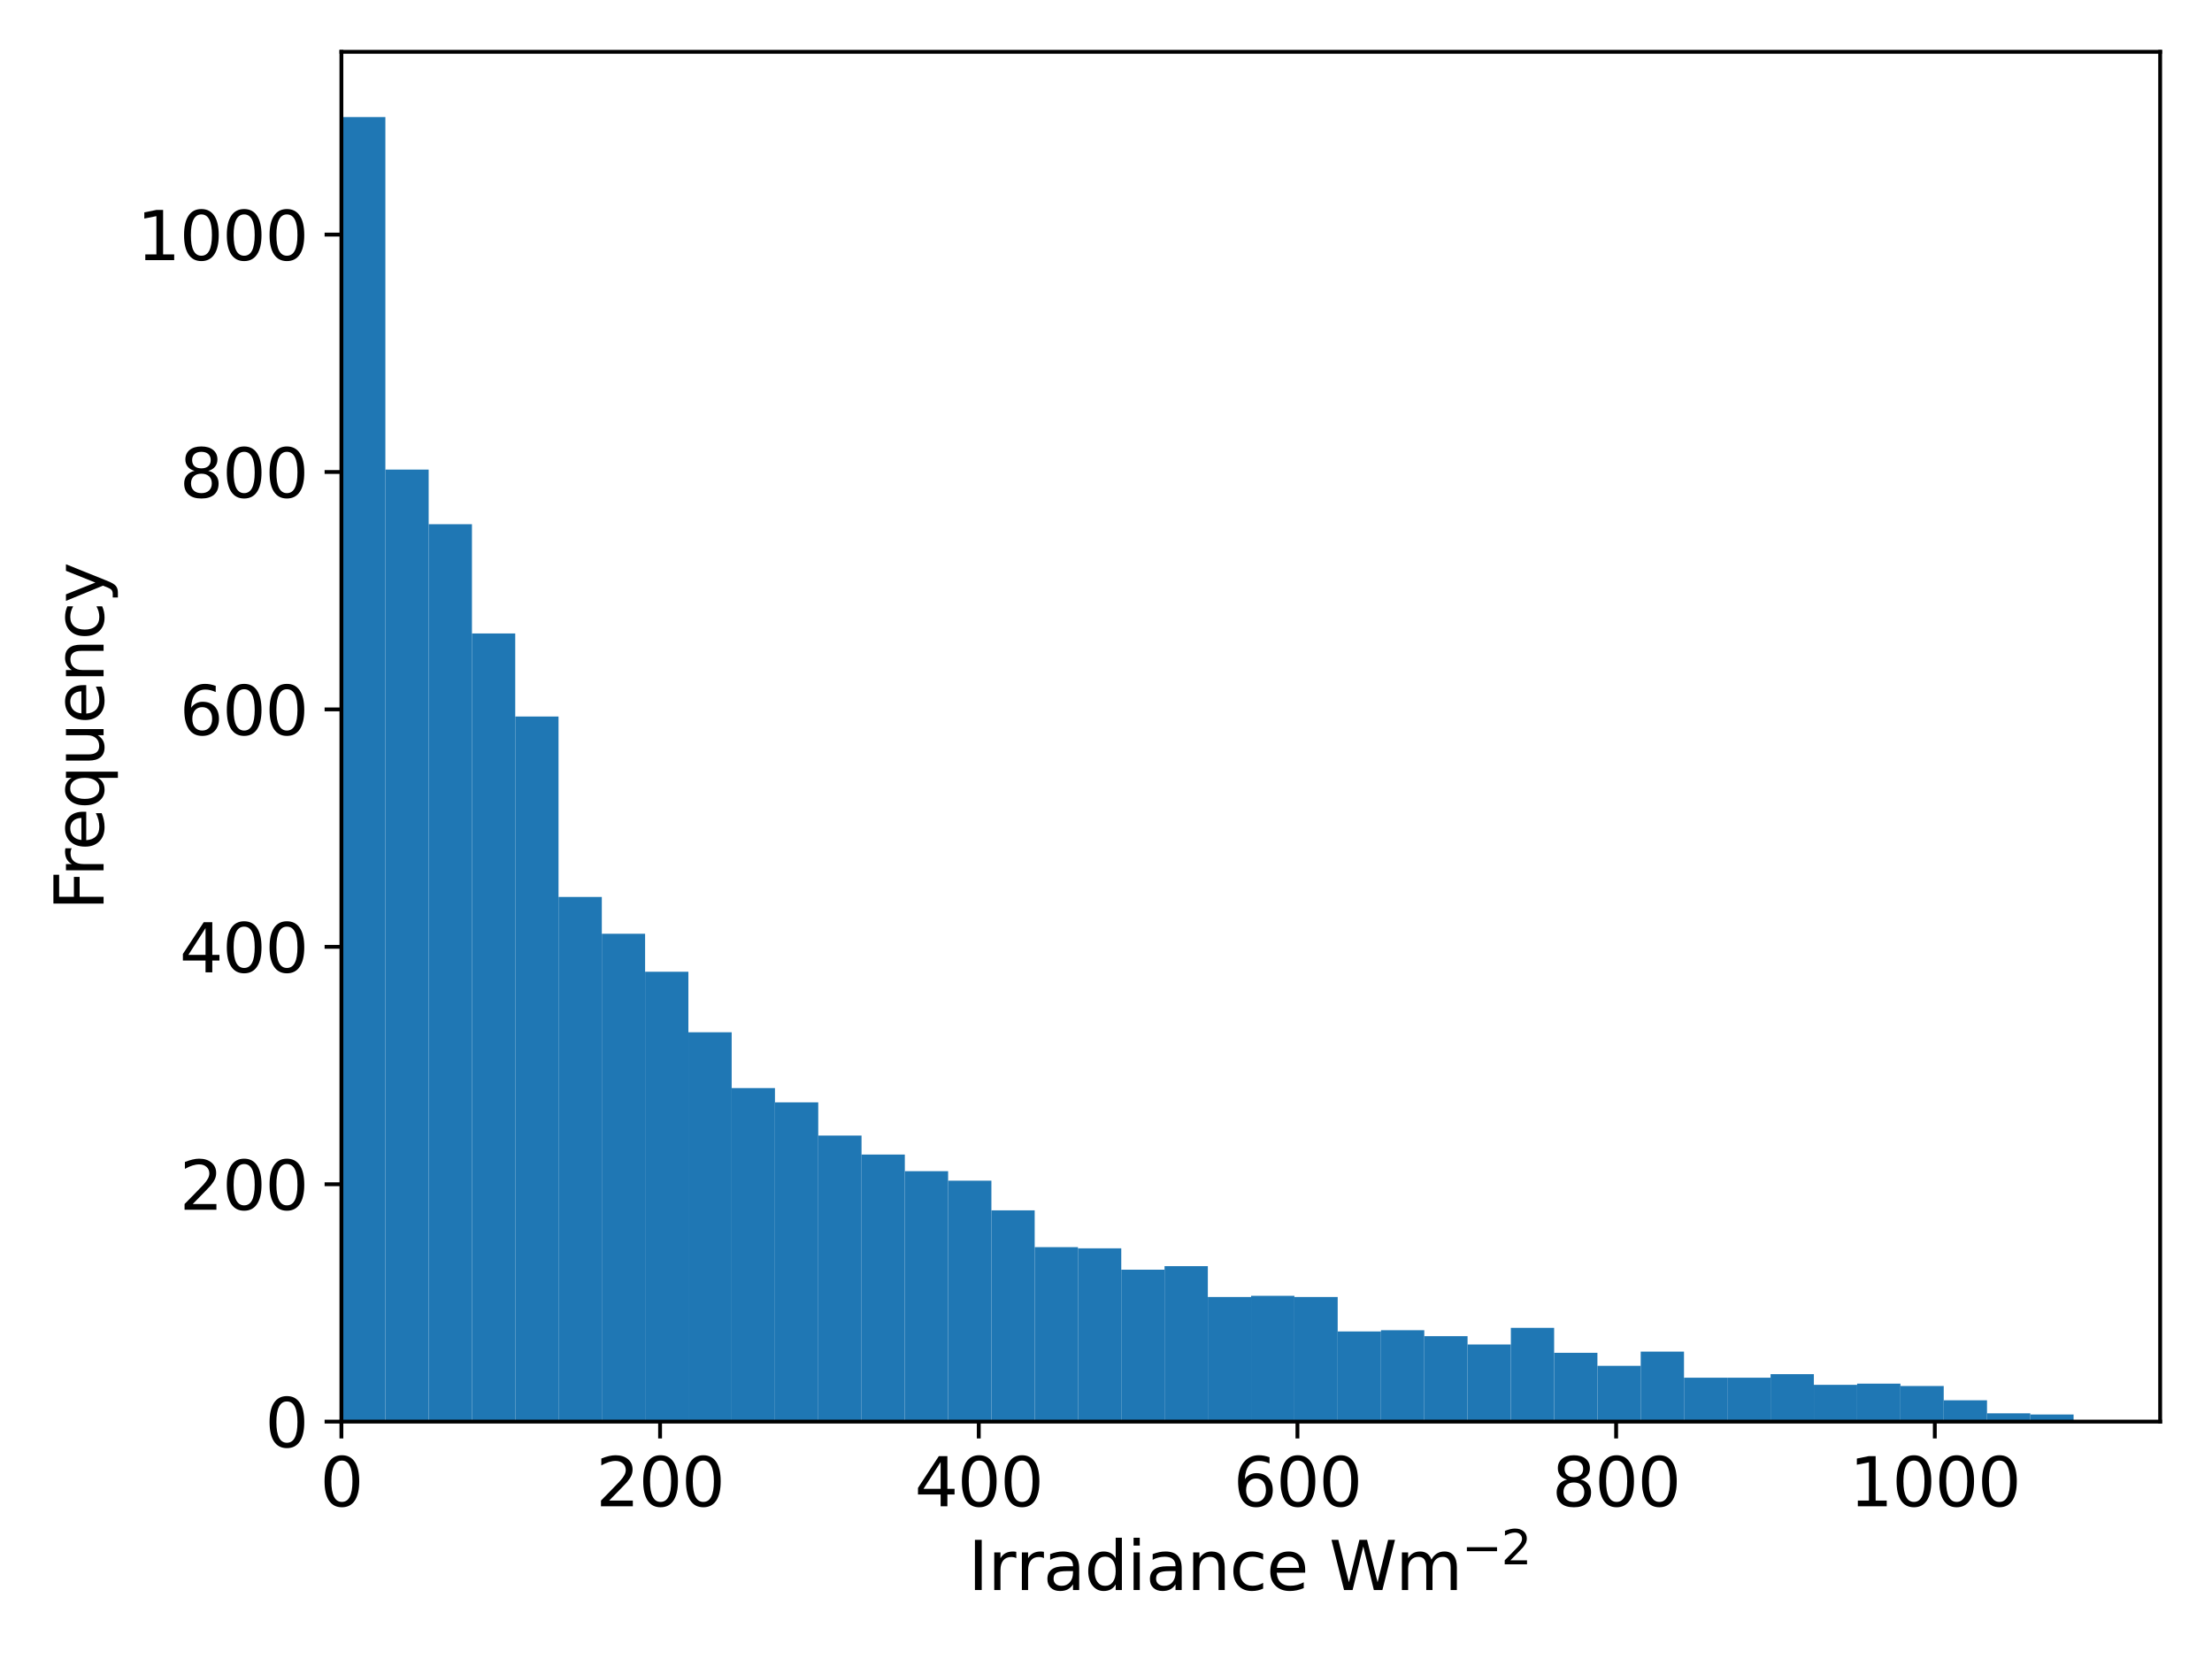 <?xml version="1.0" encoding="utf-8" standalone="no"?>
<!DOCTYPE svg PUBLIC "-//W3C//DTD SVG 1.1//EN"
  "http://www.w3.org/Graphics/SVG/1.1/DTD/svg11.dtd">
<svg height="345.6pt" version="1.1" viewBox="0 0 460.8 345.6" width="460.8pt" xmlns="http://www.w3.org/2000/svg" xmlns:xlink="http://www.w3.org/1999/xlink">
 <defs>
  <style type="text/css">*{stroke-linecap:butt;stroke-linejoin:round;}</style>
 </defs>
 <g id="figure_1">
  <g id="patch_1">
   <path d="M 0 345.6 
L 460.8 345.6 
L 460.8 0 
L 0 0 
z
" style="fill:#ffffff;"/>
  </g>
  <g id="axes_1">
   <g id="patch_2">
    <path d="M 71.12 296.152 
L 450 296.152 
L 450 10.8 
L 71.12 10.8 
z
" style="fill:#ffffff;"/>
   </g>
   <g id="patch_3">
    <path clip-path="url(#p6f10c648e5)" d="M 71.263 296.152 
L 80.28 296.152 
L 80.28 24.388 
L 71.263 24.388 
z
" style="fill:#1f77b4;"/>
   </g>
   <g id="patch_4">
    <path clip-path="url(#p6f10c648e5)" d="M 80.28 296.152 
L 89.298 296.152 
L 89.298 97.831 
L 80.28 97.831 
z
" style="fill:#1f77b4;"/>
   </g>
   <g id="patch_5">
    <path clip-path="url(#p6f10c648e5)" d="M 89.298 296.152 
L 98.315 296.152 
L 98.315 109.206 
L 89.298 109.206 
z
" style="fill:#1f77b4;"/>
   </g>
   <g id="patch_6">
    <path clip-path="url(#p6f10c648e5)" d="M 98.315 296.152 
L 107.333 296.152 
L 107.333 131.956 
L 98.315 131.956 
z
" style="fill:#1f77b4;"/>
   </g>
   <g id="patch_7">
    <path clip-path="url(#p6f10c648e5)" d="M 107.333 296.152 
L 116.351 296.152 
L 116.351 149.266 
L 107.333 149.266 
z
" style="fill:#1f77b4;"/>
   </g>
   <g id="patch_8">
    <path clip-path="url(#p6f10c648e5)" d="M 116.351 296.152 
L 125.368 296.152 
L 125.368 186.853 
L 116.351 186.853 
z
" style="fill:#1f77b4;"/>
   </g>
   <g id="patch_9">
    <path clip-path="url(#p6f10c648e5)" d="M 125.368 296.152 
L 134.386 296.152 
L 134.386 194.519 
L 125.368 194.519 
z
" style="fill:#1f77b4;"/>
   </g>
   <g id="patch_10">
    <path clip-path="url(#p6f10c648e5)" d="M 134.386 296.152 
L 143.403 296.152 
L 143.403 202.432 
L 134.386 202.432 
z
" style="fill:#1f77b4;"/>
   </g>
   <g id="patch_11">
    <path clip-path="url(#p6f10c648e5)" d="M 143.403 296.152 
L 152.421 296.152 
L 152.421 215.043 
L 143.403 215.043 
z
" style="fill:#1f77b4;"/>
   </g>
   <g id="patch_12">
    <path clip-path="url(#p6f10c648e5)" d="M 152.421 296.152 
L 161.438 296.152 
L 161.438 226.666 
L 152.421 226.666 
z
" style="fill:#1f77b4;"/>
   </g>
   <g id="patch_13">
    <path clip-path="url(#p6f10c648e5)" d="M 161.438 296.152 
L 170.456 296.152 
L 170.456 229.633 
L 161.438 229.633 
z
" style="fill:#1f77b4;"/>
   </g>
   <g id="patch_14">
    <path clip-path="url(#p6f10c648e5)" d="M 170.456 296.152 
L 179.473 296.152 
L 179.473 236.557 
L 170.456 236.557 
z
" style="fill:#1f77b4;"/>
   </g>
   <g id="patch_15">
    <path clip-path="url(#p6f10c648e5)" d="M 179.473 296.152 
L 188.491 296.152 
L 188.491 240.513 
L 179.473 240.513 
z
" style="fill:#1f77b4;"/>
   </g>
   <g id="patch_16">
    <path clip-path="url(#p6f10c648e5)" d="M 188.491 296.152 
L 197.508 296.152 
L 197.508 243.975 
L 188.491 243.975 
z
" style="fill:#1f77b4;"/>
   </g>
   <g id="patch_17">
    <path clip-path="url(#p6f10c648e5)" d="M 197.508 296.152 
L 206.526 296.152 
L 206.526 245.954 
L 197.508 245.954 
z
" style="fill:#1f77b4;"/>
   </g>
   <g id="patch_18">
    <path clip-path="url(#p6f10c648e5)" d="M 206.526 296.152 
L 215.544 296.152 
L 215.544 252.136 
L 206.526 252.136 
z
" style="fill:#1f77b4;"/>
   </g>
   <g id="patch_19">
    <path clip-path="url(#p6f10c648e5)" d="M 215.544 296.152 
L 224.561 296.152 
L 224.561 259.801 
L 215.544 259.801 
z
" style="fill:#1f77b4;"/>
   </g>
   <g id="patch_20">
    <path clip-path="url(#p6f10c648e5)" d="M 224.561 296.152 
L 233.579 296.152 
L 233.579 260.049 
L 224.561 260.049 
z
" style="fill:#1f77b4;"/>
   </g>
   <g id="patch_21">
    <path clip-path="url(#p6f10c648e5)" d="M 233.579 296.152 
L 242.596 296.152 
L 242.596 264.5 
L 233.579 264.5 
z
" style="fill:#1f77b4;"/>
   </g>
   <g id="patch_22">
    <path clip-path="url(#p6f10c648e5)" d="M 242.596 296.152 
L 251.614 296.152 
L 251.614 263.758 
L 242.596 263.758 
z
" style="fill:#1f77b4;"/>
   </g>
   <g id="patch_23">
    <path clip-path="url(#p6f10c648e5)" d="M 251.614 296.152 
L 260.631 296.152 
L 260.631 270.187 
L 251.614 270.187 
z
" style="fill:#1f77b4;"/>
   </g>
   <g id="patch_24">
    <path clip-path="url(#p6f10c648e5)" d="M 260.631 296.152 
L 269.649 296.152 
L 269.649 269.94 
L 260.631 269.94 
z
" style="fill:#1f77b4;"/>
   </g>
   <g id="patch_25">
    <path clip-path="url(#p6f10c648e5)" d="M 269.649 296.152 
L 278.666 296.152 
L 278.666 270.187 
L 269.649 270.187 
z
" style="fill:#1f77b4;"/>
   </g>
   <g id="patch_26">
    <path clip-path="url(#p6f10c648e5)" d="M 278.666 296.152 
L 287.684 296.152 
L 287.684 277.359 
L 278.666 277.359 
z
" style="fill:#1f77b4;"/>
   </g>
   <g id="patch_27">
    <path clip-path="url(#p6f10c648e5)" d="M 287.684 296.152 
L 296.702 296.152 
L 296.702 277.111 
L 287.684 277.111 
z
" style="fill:#1f77b4;"/>
   </g>
   <g id="patch_28">
    <path clip-path="url(#p6f10c648e5)" d="M 296.702 296.152 
L 305.719 296.152 
L 305.719 278.348 
L 296.702 278.348 
z
" style="fill:#1f77b4;"/>
   </g>
   <g id="patch_29">
    <path clip-path="url(#p6f10c648e5)" d="M 305.719 296.152 
L 314.737 296.152 
L 314.737 280.079 
L 305.719 280.079 
z
" style="fill:#1f77b4;"/>
   </g>
   <g id="patch_30">
    <path clip-path="url(#p6f10c648e5)" d="M 314.737 296.152 
L 323.754 296.152 
L 323.754 276.617 
L 314.737 276.617 
z
" style="fill:#1f77b4;"/>
   </g>
   <g id="patch_31">
    <path clip-path="url(#p6f10c648e5)" d="M 323.754 296.152 
L 332.772 296.152 
L 332.772 281.81 
L 323.754 281.81 
z
" style="fill:#1f77b4;"/>
   </g>
   <g id="patch_32">
    <path clip-path="url(#p6f10c648e5)" d="M 332.772 296.152 
L 341.789 296.152 
L 341.789 284.53 
L 332.772 284.53 
z
" style="fill:#1f77b4;"/>
   </g>
   <g id="patch_33">
    <path clip-path="url(#p6f10c648e5)" d="M 341.789 296.152 
L 350.807 296.152 
L 350.807 281.562 
L 341.789 281.562 
z
" style="fill:#1f77b4;"/>
   </g>
   <g id="patch_34">
    <path clip-path="url(#p6f10c648e5)" d="M 350.807 296.152 
L 359.824 296.152 
L 359.824 287.003 
L 350.807 287.003 
z
" style="fill:#1f77b4;"/>
   </g>
   <g id="patch_35">
    <path clip-path="url(#p6f10c648e5)" d="M 359.824 296.152 
L 368.842 296.152 
L 368.842 287.003 
L 359.824 287.003 
z
" style="fill:#1f77b4;"/>
   </g>
   <g id="patch_36">
    <path clip-path="url(#p6f10c648e5)" d="M 368.842 296.152 
L 377.86 296.152 
L 377.86 286.261 
L 368.842 286.261 
z
" style="fill:#1f77b4;"/>
   </g>
   <g id="patch_37">
    <path clip-path="url(#p6f10c648e5)" d="M 377.86 296.152 
L 386.877 296.152 
L 386.877 288.486 
L 377.86 288.486 
z
" style="fill:#1f77b4;"/>
   </g>
   <g id="patch_38">
    <path clip-path="url(#p6f10c648e5)" d="M 386.877 296.152 
L 395.895 296.152 
L 395.895 288.239 
L 386.877 288.239 
z
" style="fill:#1f77b4;"/>
   </g>
   <g id="patch_39">
    <path clip-path="url(#p6f10c648e5)" d="M 395.895 296.152 
L 404.912 296.152 
L 404.912 288.734 
L 395.895 288.734 
z
" style="fill:#1f77b4;"/>
   </g>
   <g id="patch_40">
    <path clip-path="url(#p6f10c648e5)" d="M 404.912 296.152 
L 413.93 296.152 
L 413.93 291.701 
L 404.912 291.701 
z
" style="fill:#1f77b4;"/>
   </g>
   <g id="patch_41">
    <path clip-path="url(#p6f10c648e5)" d="M 413.93 296.152 
L 422.947 296.152 
L 422.947 294.421 
L 413.93 294.421 
z
" style="fill:#1f77b4;"/>
   </g>
   <g id="patch_42">
    <path clip-path="url(#p6f10c648e5)" d="M 422.947 296.152 
L 431.965 296.152 
L 431.965 294.668 
L 422.947 294.668 
z
" style="fill:#1f77b4;"/>
   </g>
   <g id="matplotlib.axis_1">
    <g id="xtick_1">
     <g id="line2d_1">
      <defs>
       <path d="M 0 0 
L 0 3.5 
" id="ma7a2165daa" style="stroke:#000000;stroke-width:0.8;"/>
      </defs>
      <g>
       <use style="stroke:#000000;stroke-width:0.8;" x="71.12" xlink:href="#ma7a2165daa" y="296.152"/>
      </g>
     </g>
     <g id="text_1">
      <!-- 0 -->
      <g transform="translate(66.666 313.79)scale(0.14 -0.14)">
       <defs>
        <path d="M 2034 4250 
Q 1547 4250 1301 3770 
Q 1056 3291 1056 2328 
Q 1056 1369 1301 889 
Q 1547 409 2034 409 
Q 2525 409 2770 889 
Q 3016 1369 3016 2328 
Q 3016 3291 2770 3770 
Q 2525 4250 2034 4250 
z
M 2034 4750 
Q 2819 4750 3233 4129 
Q 3647 3509 3647 2328 
Q 3647 1150 3233 529 
Q 2819 -91 2034 -91 
Q 1250 -91 836 529 
Q 422 1150 422 2328 
Q 422 3509 836 4129 
Q 1250 4750 2034 4750 
z
" id="DejaVuSans-30" transform="scale(0.016)"/>
       </defs>
       <use xlink:href="#DejaVuSans-30"/>
      </g>
     </g>
    </g>
    <g id="xtick_2">
     <g id="line2d_2">
      <g>
       <use style="stroke:#000000;stroke-width:0.8;" x="137.507" xlink:href="#ma7a2165daa" y="296.152"/>
      </g>
     </g>
     <g id="text_2">
      <!-- 200 -->
      <g transform="translate(124.146 313.79)scale(0.14 -0.14)">
       <defs>
        <path d="M 1228 531 
L 3431 531 
L 3431 0 
L 469 0 
L 469 531 
Q 828 903 1448 1529 
Q 2069 2156 2228 2338 
Q 2531 2678 2651 2914 
Q 2772 3150 2772 3378 
Q 2772 3750 2511 3984 
Q 2250 4219 1831 4219 
Q 1534 4219 1204 4116 
Q 875 4013 500 3803 
L 500 4441 
Q 881 4594 1212 4672 
Q 1544 4750 1819 4750 
Q 2544 4750 2975 4387 
Q 3406 4025 3406 3419 
Q 3406 3131 3298 2873 
Q 3191 2616 2906 2266 
Q 2828 2175 2409 1742 
Q 1991 1309 1228 531 
z
" id="DejaVuSans-32" transform="scale(0.016)"/>
       </defs>
       <use xlink:href="#DejaVuSans-32"/>
       <use x="63.623" xlink:href="#DejaVuSans-30"/>
       <use x="127.246" xlink:href="#DejaVuSans-30"/>
      </g>
     </g>
    </g>
    <g id="xtick_3">
     <g id="line2d_3">
      <g>
       <use style="stroke:#000000;stroke-width:0.8;" x="203.895" xlink:href="#ma7a2165daa" y="296.152"/>
      </g>
     </g>
     <g id="text_3">
      <!-- 400 -->
      <g transform="translate(190.533 313.79)scale(0.14 -0.14)">
       <defs>
        <path d="M 2419 4116 
L 825 1625 
L 2419 1625 
L 2419 4116 
z
M 2253 4666 
L 3047 4666 
L 3047 1625 
L 3713 1625 
L 3713 1100 
L 3047 1100 
L 3047 0 
L 2419 0 
L 2419 1100 
L 313 1100 
L 313 1709 
L 2253 4666 
z
" id="DejaVuSans-34" transform="scale(0.016)"/>
       </defs>
       <use xlink:href="#DejaVuSans-34"/>
       <use x="63.623" xlink:href="#DejaVuSans-30"/>
       <use x="127.246" xlink:href="#DejaVuSans-30"/>
      </g>
     </g>
    </g>
    <g id="xtick_4">
     <g id="line2d_4">
      <g>
       <use style="stroke:#000000;stroke-width:0.8;" x="270.282" xlink:href="#ma7a2165daa" y="296.152"/>
      </g>
     </g>
     <g id="text_4">
      <!-- 600 -->
      <g transform="translate(256.921 313.79)scale(0.14 -0.14)">
       <defs>
        <path d="M 2113 2584 
Q 1688 2584 1439 2293 
Q 1191 2003 1191 1497 
Q 1191 994 1439 701 
Q 1688 409 2113 409 
Q 2538 409 2786 701 
Q 3034 994 3034 1497 
Q 3034 2003 2786 2293 
Q 2538 2584 2113 2584 
z
M 3366 4563 
L 3366 3988 
Q 3128 4100 2886 4159 
Q 2644 4219 2406 4219 
Q 1781 4219 1451 3797 
Q 1122 3375 1075 2522 
Q 1259 2794 1537 2939 
Q 1816 3084 2150 3084 
Q 2853 3084 3261 2657 
Q 3669 2231 3669 1497 
Q 3669 778 3244 343 
Q 2819 -91 2113 -91 
Q 1303 -91 875 529 
Q 447 1150 447 2328 
Q 447 3434 972 4092 
Q 1497 4750 2381 4750 
Q 2619 4750 2861 4703 
Q 3103 4656 3366 4563 
z
" id="DejaVuSans-36" transform="scale(0.016)"/>
       </defs>
       <use xlink:href="#DejaVuSans-36"/>
       <use x="63.623" xlink:href="#DejaVuSans-30"/>
       <use x="127.246" xlink:href="#DejaVuSans-30"/>
      </g>
     </g>
    </g>
    <g id="xtick_5">
     <g id="line2d_5">
      <g>
       <use style="stroke:#000000;stroke-width:0.8;" x="336.669" xlink:href="#ma7a2165daa" y="296.152"/>
      </g>
     </g>
     <g id="text_5">
      <!-- 800 -->
      <g transform="translate(323.308 313.79)scale(0.14 -0.14)">
       <defs>
        <path d="M 2034 2216 
Q 1584 2216 1326 1975 
Q 1069 1734 1069 1313 
Q 1069 891 1326 650 
Q 1584 409 2034 409 
Q 2484 409 2743 651 
Q 3003 894 3003 1313 
Q 3003 1734 2745 1975 
Q 2488 2216 2034 2216 
z
M 1403 2484 
Q 997 2584 770 2862 
Q 544 3141 544 3541 
Q 544 4100 942 4425 
Q 1341 4750 2034 4750 
Q 2731 4750 3128 4425 
Q 3525 4100 3525 3541 
Q 3525 3141 3298 2862 
Q 3072 2584 2669 2484 
Q 3125 2378 3379 2068 
Q 3634 1759 3634 1313 
Q 3634 634 3220 271 
Q 2806 -91 2034 -91 
Q 1263 -91 848 271 
Q 434 634 434 1313 
Q 434 1759 690 2068 
Q 947 2378 1403 2484 
z
M 1172 3481 
Q 1172 3119 1398 2916 
Q 1625 2713 2034 2713 
Q 2441 2713 2670 2916 
Q 2900 3119 2900 3481 
Q 2900 3844 2670 4047 
Q 2441 4250 2034 4250 
Q 1625 4250 1398 4047 
Q 1172 3844 1172 3481 
z
" id="DejaVuSans-38" transform="scale(0.016)"/>
       </defs>
       <use xlink:href="#DejaVuSans-38"/>
       <use x="63.623" xlink:href="#DejaVuSans-30"/>
       <use x="127.246" xlink:href="#DejaVuSans-30"/>
      </g>
     </g>
    </g>
    <g id="xtick_6">
     <g id="line2d_6">
      <g>
       <use style="stroke:#000000;stroke-width:0.8;" x="403.057" xlink:href="#ma7a2165daa" y="296.152"/>
      </g>
     </g>
     <g id="text_6">
      <!-- 1000 -->
      <g transform="translate(385.242 313.79)scale(0.14 -0.14)">
       <defs>
        <path d="M 794 531 
L 1825 531 
L 1825 4091 
L 703 3866 
L 703 4441 
L 1819 4666 
L 2450 4666 
L 2450 531 
L 3481 531 
L 3481 0 
L 794 0 
L 794 531 
z
" id="DejaVuSans-31" transform="scale(0.016)"/>
       </defs>
       <use xlink:href="#DejaVuSans-31"/>
       <use x="63.623" xlink:href="#DejaVuSans-30"/>
       <use x="127.246" xlink:href="#DejaVuSans-30"/>
       <use x="190.869" xlink:href="#DejaVuSans-30"/>
      </g>
     </g>
    </g>
    <g id="text_7">
     <!-- Irradiance Wm$^{-2}$ -->
     <g transform="translate(201.69 331.339)scale(0.14 -0.14)">
      <defs>
       <path d="M 628 4666 
L 1259 4666 
L 1259 0 
L 628 0 
L 628 4666 
z
" id="DejaVuSans-49" transform="scale(0.016)"/>
       <path d="M 2631 2963 
Q 2534 3019 2420 3045 
Q 2306 3072 2169 3072 
Q 1681 3072 1420 2755 
Q 1159 2438 1159 1844 
L 1159 0 
L 581 0 
L 581 3500 
L 1159 3500 
L 1159 2956 
Q 1341 3275 1631 3429 
Q 1922 3584 2338 3584 
Q 2397 3584 2469 3576 
Q 2541 3569 2628 3553 
L 2631 2963 
z
" id="DejaVuSans-72" transform="scale(0.016)"/>
       <path d="M 2194 1759 
Q 1497 1759 1228 1600 
Q 959 1441 959 1056 
Q 959 750 1161 570 
Q 1363 391 1709 391 
Q 2188 391 2477 730 
Q 2766 1069 2766 1631 
L 2766 1759 
L 2194 1759 
z
M 3341 1997 
L 3341 0 
L 2766 0 
L 2766 531 
Q 2569 213 2275 61 
Q 1981 -91 1556 -91 
Q 1019 -91 701 211 
Q 384 513 384 1019 
Q 384 1609 779 1909 
Q 1175 2209 1959 2209 
L 2766 2209 
L 2766 2266 
Q 2766 2663 2505 2880 
Q 2244 3097 1772 3097 
Q 1472 3097 1187 3025 
Q 903 2953 641 2809 
L 641 3341 
Q 956 3463 1253 3523 
Q 1550 3584 1831 3584 
Q 2591 3584 2966 3190 
Q 3341 2797 3341 1997 
z
" id="DejaVuSans-61" transform="scale(0.016)"/>
       <path d="M 2906 2969 
L 2906 4863 
L 3481 4863 
L 3481 0 
L 2906 0 
L 2906 525 
Q 2725 213 2448 61 
Q 2172 -91 1784 -91 
Q 1150 -91 751 415 
Q 353 922 353 1747 
Q 353 2572 751 3078 
Q 1150 3584 1784 3584 
Q 2172 3584 2448 3432 
Q 2725 3281 2906 2969 
z
M 947 1747 
Q 947 1113 1208 752 
Q 1469 391 1925 391 
Q 2381 391 2643 752 
Q 2906 1113 2906 1747 
Q 2906 2381 2643 2742 
Q 2381 3103 1925 3103 
Q 1469 3103 1208 2742 
Q 947 2381 947 1747 
z
" id="DejaVuSans-64" transform="scale(0.016)"/>
       <path d="M 603 3500 
L 1178 3500 
L 1178 0 
L 603 0 
L 603 3500 
z
M 603 4863 
L 1178 4863 
L 1178 4134 
L 603 4134 
L 603 4863 
z
" id="DejaVuSans-69" transform="scale(0.016)"/>
       <path d="M 3513 2113 
L 3513 0 
L 2938 0 
L 2938 2094 
Q 2938 2591 2744 2837 
Q 2550 3084 2163 3084 
Q 1697 3084 1428 2787 
Q 1159 2491 1159 1978 
L 1159 0 
L 581 0 
L 581 3500 
L 1159 3500 
L 1159 2956 
Q 1366 3272 1645 3428 
Q 1925 3584 2291 3584 
Q 2894 3584 3203 3211 
Q 3513 2838 3513 2113 
z
" id="DejaVuSans-6e" transform="scale(0.016)"/>
       <path d="M 3122 3366 
L 3122 2828 
Q 2878 2963 2633 3030 
Q 2388 3097 2138 3097 
Q 1578 3097 1268 2742 
Q 959 2388 959 1747 
Q 959 1106 1268 751 
Q 1578 397 2138 397 
Q 2388 397 2633 464 
Q 2878 531 3122 666 
L 3122 134 
Q 2881 22 2623 -34 
Q 2366 -91 2075 -91 
Q 1284 -91 818 406 
Q 353 903 353 1747 
Q 353 2603 823 3093 
Q 1294 3584 2113 3584 
Q 2378 3584 2631 3529 
Q 2884 3475 3122 3366 
z
" id="DejaVuSans-63" transform="scale(0.016)"/>
       <path d="M 3597 1894 
L 3597 1613 
L 953 1613 
Q 991 1019 1311 708 
Q 1631 397 2203 397 
Q 2534 397 2845 478 
Q 3156 559 3463 722 
L 3463 178 
Q 3153 47 2828 -22 
Q 2503 -91 2169 -91 
Q 1331 -91 842 396 
Q 353 884 353 1716 
Q 353 2575 817 3079 
Q 1281 3584 2069 3584 
Q 2775 3584 3186 3129 
Q 3597 2675 3597 1894 
z
M 3022 2063 
Q 3016 2534 2758 2815 
Q 2500 3097 2075 3097 
Q 1594 3097 1305 2825 
Q 1016 2553 972 2059 
L 3022 2063 
z
" id="DejaVuSans-65" transform="scale(0.016)"/>
       <path id="DejaVuSans-20" transform="scale(0.016)"/>
       <path d="M 213 4666 
L 850 4666 
L 1831 722 
L 2809 4666 
L 3519 4666 
L 4500 722 
L 5478 4666 
L 6119 4666 
L 4947 0 
L 4153 0 
L 3169 4050 
L 2175 0 
L 1381 0 
L 213 4666 
z
" id="DejaVuSans-57" transform="scale(0.016)"/>
       <path d="M 3328 2828 
Q 3544 3216 3844 3400 
Q 4144 3584 4550 3584 
Q 5097 3584 5394 3201 
Q 5691 2819 5691 2113 
L 5691 0 
L 5113 0 
L 5113 2094 
Q 5113 2597 4934 2840 
Q 4756 3084 4391 3084 
Q 3944 3084 3684 2787 
Q 3425 2491 3425 1978 
L 3425 0 
L 2847 0 
L 2847 2094 
Q 2847 2600 2669 2842 
Q 2491 3084 2119 3084 
Q 1678 3084 1418 2786 
Q 1159 2488 1159 1978 
L 1159 0 
L 581 0 
L 581 3500 
L 1159 3500 
L 1159 2956 
Q 1356 3278 1631 3431 
Q 1906 3584 2284 3584 
Q 2666 3584 2933 3390 
Q 3200 3197 3328 2828 
z
" id="DejaVuSans-6d" transform="scale(0.016)"/>
       <path d="M 678 2272 
L 4684 2272 
L 4684 1741 
L 678 1741 
L 678 2272 
z
" id="DejaVuSans-2212" transform="scale(0.016)"/>
      </defs>
      <use transform="translate(0 0.766)" xlink:href="#DejaVuSans-49"/>
      <use transform="translate(29.492 0.766)" xlink:href="#DejaVuSans-72"/>
      <use transform="translate(70.605 0.766)" xlink:href="#DejaVuSans-72"/>
      <use transform="translate(111.719 0.766)" xlink:href="#DejaVuSans-61"/>
      <use transform="translate(172.998 0.766)" xlink:href="#DejaVuSans-64"/>
      <use transform="translate(236.475 0.766)" xlink:href="#DejaVuSans-69"/>
      <use transform="translate(264.258 0.766)" xlink:href="#DejaVuSans-61"/>
      <use transform="translate(325.537 0.766)" xlink:href="#DejaVuSans-6e"/>
      <use transform="translate(388.916 0.766)" xlink:href="#DejaVuSans-63"/>
      <use transform="translate(443.896 0.766)" xlink:href="#DejaVuSans-65"/>
      <use transform="translate(505.42 0.766)" xlink:href="#DejaVuSans-20"/>
      <use transform="translate(537.207 0.766)" xlink:href="#DejaVuSans-57"/>
      <use transform="translate(636.084 0.766)" xlink:href="#DejaVuSans-6d"/>
      <use transform="translate(734.453 39.047)scale(0.7)" xlink:href="#DejaVuSans-2212"/>
      <use transform="translate(793.105 39.047)scale(0.7)" xlink:href="#DejaVuSans-32"/>
     </g>
    </g>
   </g>
   <g id="matplotlib.axis_2">
    <g id="ytick_1">
     <g id="line2d_7">
      <defs>
       <path d="M 0 0 
L -3.5 0 
" id="m260f1e5e52" style="stroke:#000000;stroke-width:0.8;"/>
      </defs>
      <g>
       <use style="stroke:#000000;stroke-width:0.8;" x="71.12" xlink:href="#m260f1e5e52" y="296.152"/>
      </g>
     </g>
     <g id="text_8">
      <!-- 0 -->
      <g transform="translate(55.212 301.471)scale(0.14 -0.14)">
       <use xlink:href="#DejaVuSans-30"/>
      </g>
     </g>
    </g>
    <g id="ytick_2">
     <g id="line2d_8">
      <g>
       <use style="stroke:#000000;stroke-width:0.8;" x="71.12" xlink:href="#m260f1e5e52" y="246.695"/>
      </g>
     </g>
     <g id="text_9">
      <!-- 200 -->
      <g transform="translate(37.398 252.014)scale(0.14 -0.14)">
       <use xlink:href="#DejaVuSans-32"/>
       <use x="63.623" xlink:href="#DejaVuSans-30"/>
       <use x="127.246" xlink:href="#DejaVuSans-30"/>
      </g>
     </g>
    </g>
    <g id="ytick_3">
     <g id="line2d_9">
      <g>
       <use style="stroke:#000000;stroke-width:0.8;" x="71.12" xlink:href="#m260f1e5e52" y="197.239"/>
      </g>
     </g>
     <g id="text_10">
      <!-- 400 -->
      <g transform="translate(37.398 202.558)scale(0.14 -0.14)">
       <use xlink:href="#DejaVuSans-34"/>
       <use x="63.623" xlink:href="#DejaVuSans-30"/>
       <use x="127.246" xlink:href="#DejaVuSans-30"/>
      </g>
     </g>
    </g>
    <g id="ytick_4">
     <g id="line2d_10">
      <g>
       <use style="stroke:#000000;stroke-width:0.8;" x="71.12" xlink:href="#m260f1e5e52" y="147.782"/>
      </g>
     </g>
     <g id="text_11">
      <!-- 600 -->
      <g transform="translate(37.398 153.101)scale(0.14 -0.14)">
       <use xlink:href="#DejaVuSans-36"/>
       <use x="63.623" xlink:href="#DejaVuSans-30"/>
       <use x="127.246" xlink:href="#DejaVuSans-30"/>
      </g>
     </g>
    </g>
    <g id="ytick_5">
     <g id="line2d_11">
      <g>
       <use style="stroke:#000000;stroke-width:0.8;" x="71.12" xlink:href="#m260f1e5e52" y="98.326"/>
      </g>
     </g>
     <g id="text_12">
      <!-- 800 -->
      <g transform="translate(37.398 103.645)scale(0.14 -0.14)">
       <use xlink:href="#DejaVuSans-38"/>
       <use x="63.623" xlink:href="#DejaVuSans-30"/>
       <use x="127.246" xlink:href="#DejaVuSans-30"/>
      </g>
     </g>
    </g>
    <g id="ytick_6">
     <g id="line2d_12">
      <g>
       <use style="stroke:#000000;stroke-width:0.8;" x="71.12" xlink:href="#m260f1e5e52" y="48.869"/>
      </g>
     </g>
     <g id="text_13">
      <!-- 1000 -->
      <g transform="translate(28.49 54.188)scale(0.14 -0.14)">
       <use xlink:href="#DejaVuSans-31"/>
       <use x="63.623" xlink:href="#DejaVuSans-30"/>
       <use x="127.246" xlink:href="#DejaVuSans-30"/>
       <use x="190.869" xlink:href="#DejaVuSans-30"/>
      </g>
     </g>
    </g>
    <g id="text_14">
     <!-- Frequency -->
     <g transform="translate(21.578 189.638)rotate(-90)scale(0.14 -0.14)">
      <defs>
       <path d="M 628 4666 
L 3309 4666 
L 3309 4134 
L 1259 4134 
L 1259 2759 
L 3109 2759 
L 3109 2228 
L 1259 2228 
L 1259 0 
L 628 0 
L 628 4666 
z
" id="DejaVuSans-46" transform="scale(0.016)"/>
       <path d="M 947 1747 
Q 947 1113 1208 752 
Q 1469 391 1925 391 
Q 2381 391 2643 752 
Q 2906 1113 2906 1747 
Q 2906 2381 2643 2742 
Q 2381 3103 1925 3103 
Q 1469 3103 1208 2742 
Q 947 2381 947 1747 
z
M 2906 525 
Q 2725 213 2448 61 
Q 2172 -91 1784 -91 
Q 1150 -91 751 415 
Q 353 922 353 1747 
Q 353 2572 751 3078 
Q 1150 3584 1784 3584 
Q 2172 3584 2448 3432 
Q 2725 3281 2906 2969 
L 2906 3500 
L 3481 3500 
L 3481 -1331 
L 2906 -1331 
L 2906 525 
z
" id="DejaVuSans-71" transform="scale(0.016)"/>
       <path d="M 544 1381 
L 544 3500 
L 1119 3500 
L 1119 1403 
Q 1119 906 1312 657 
Q 1506 409 1894 409 
Q 2359 409 2629 706 
Q 2900 1003 2900 1516 
L 2900 3500 
L 3475 3500 
L 3475 0 
L 2900 0 
L 2900 538 
Q 2691 219 2414 64 
Q 2138 -91 1772 -91 
Q 1169 -91 856 284 
Q 544 659 544 1381 
z
M 1991 3584 
L 1991 3584 
z
" id="DejaVuSans-75" transform="scale(0.016)"/>
       <path d="M 2059 -325 
Q 1816 -950 1584 -1140 
Q 1353 -1331 966 -1331 
L 506 -1331 
L 506 -850 
L 844 -850 
Q 1081 -850 1212 -737 
Q 1344 -625 1503 -206 
L 1606 56 
L 191 3500 
L 800 3500 
L 1894 763 
L 2988 3500 
L 3597 3500 
L 2059 -325 
z
" id="DejaVuSans-79" transform="scale(0.016)"/>
      </defs>
      <use xlink:href="#DejaVuSans-46"/>
      <use x="50.27" xlink:href="#DejaVuSans-72"/>
      <use x="89.133" xlink:href="#DejaVuSans-65"/>
      <use x="150.656" xlink:href="#DejaVuSans-71"/>
      <use x="214.133" xlink:href="#DejaVuSans-75"/>
      <use x="277.512" xlink:href="#DejaVuSans-65"/>
      <use x="339.035" xlink:href="#DejaVuSans-6e"/>
      <use x="402.414" xlink:href="#DejaVuSans-63"/>
      <use x="457.395" xlink:href="#DejaVuSans-79"/>
     </g>
    </g>
   </g>
   <g id="patch_43">
    <path d="M 71.12 296.152 
L 71.12 10.8 
" style="fill:none;stroke:#000000;stroke-linecap:square;stroke-linejoin:miter;stroke-width:0.8;"/>
   </g>
   <g id="patch_44">
    <path d="M 450 296.152 
L 450 10.8 
" style="fill:none;stroke:#000000;stroke-linecap:square;stroke-linejoin:miter;stroke-width:0.8;"/>
   </g>
   <g id="patch_45">
    <path d="M 71.12 296.152 
L 450 296.152 
" style="fill:none;stroke:#000000;stroke-linecap:square;stroke-linejoin:miter;stroke-width:0.8;"/>
   </g>
   <g id="patch_46">
    <path d="M 71.12 10.8 
L 450 10.8 
" style="fill:none;stroke:#000000;stroke-linecap:square;stroke-linejoin:miter;stroke-width:0.8;"/>
   </g>
  </g>
 </g>
 <defs>
  <clipPath id="p6f10c648e5">
   <rect height="285.352" width="378.88" x="71.12" y="10.8"/>
  </clipPath>
 </defs>
</svg>
